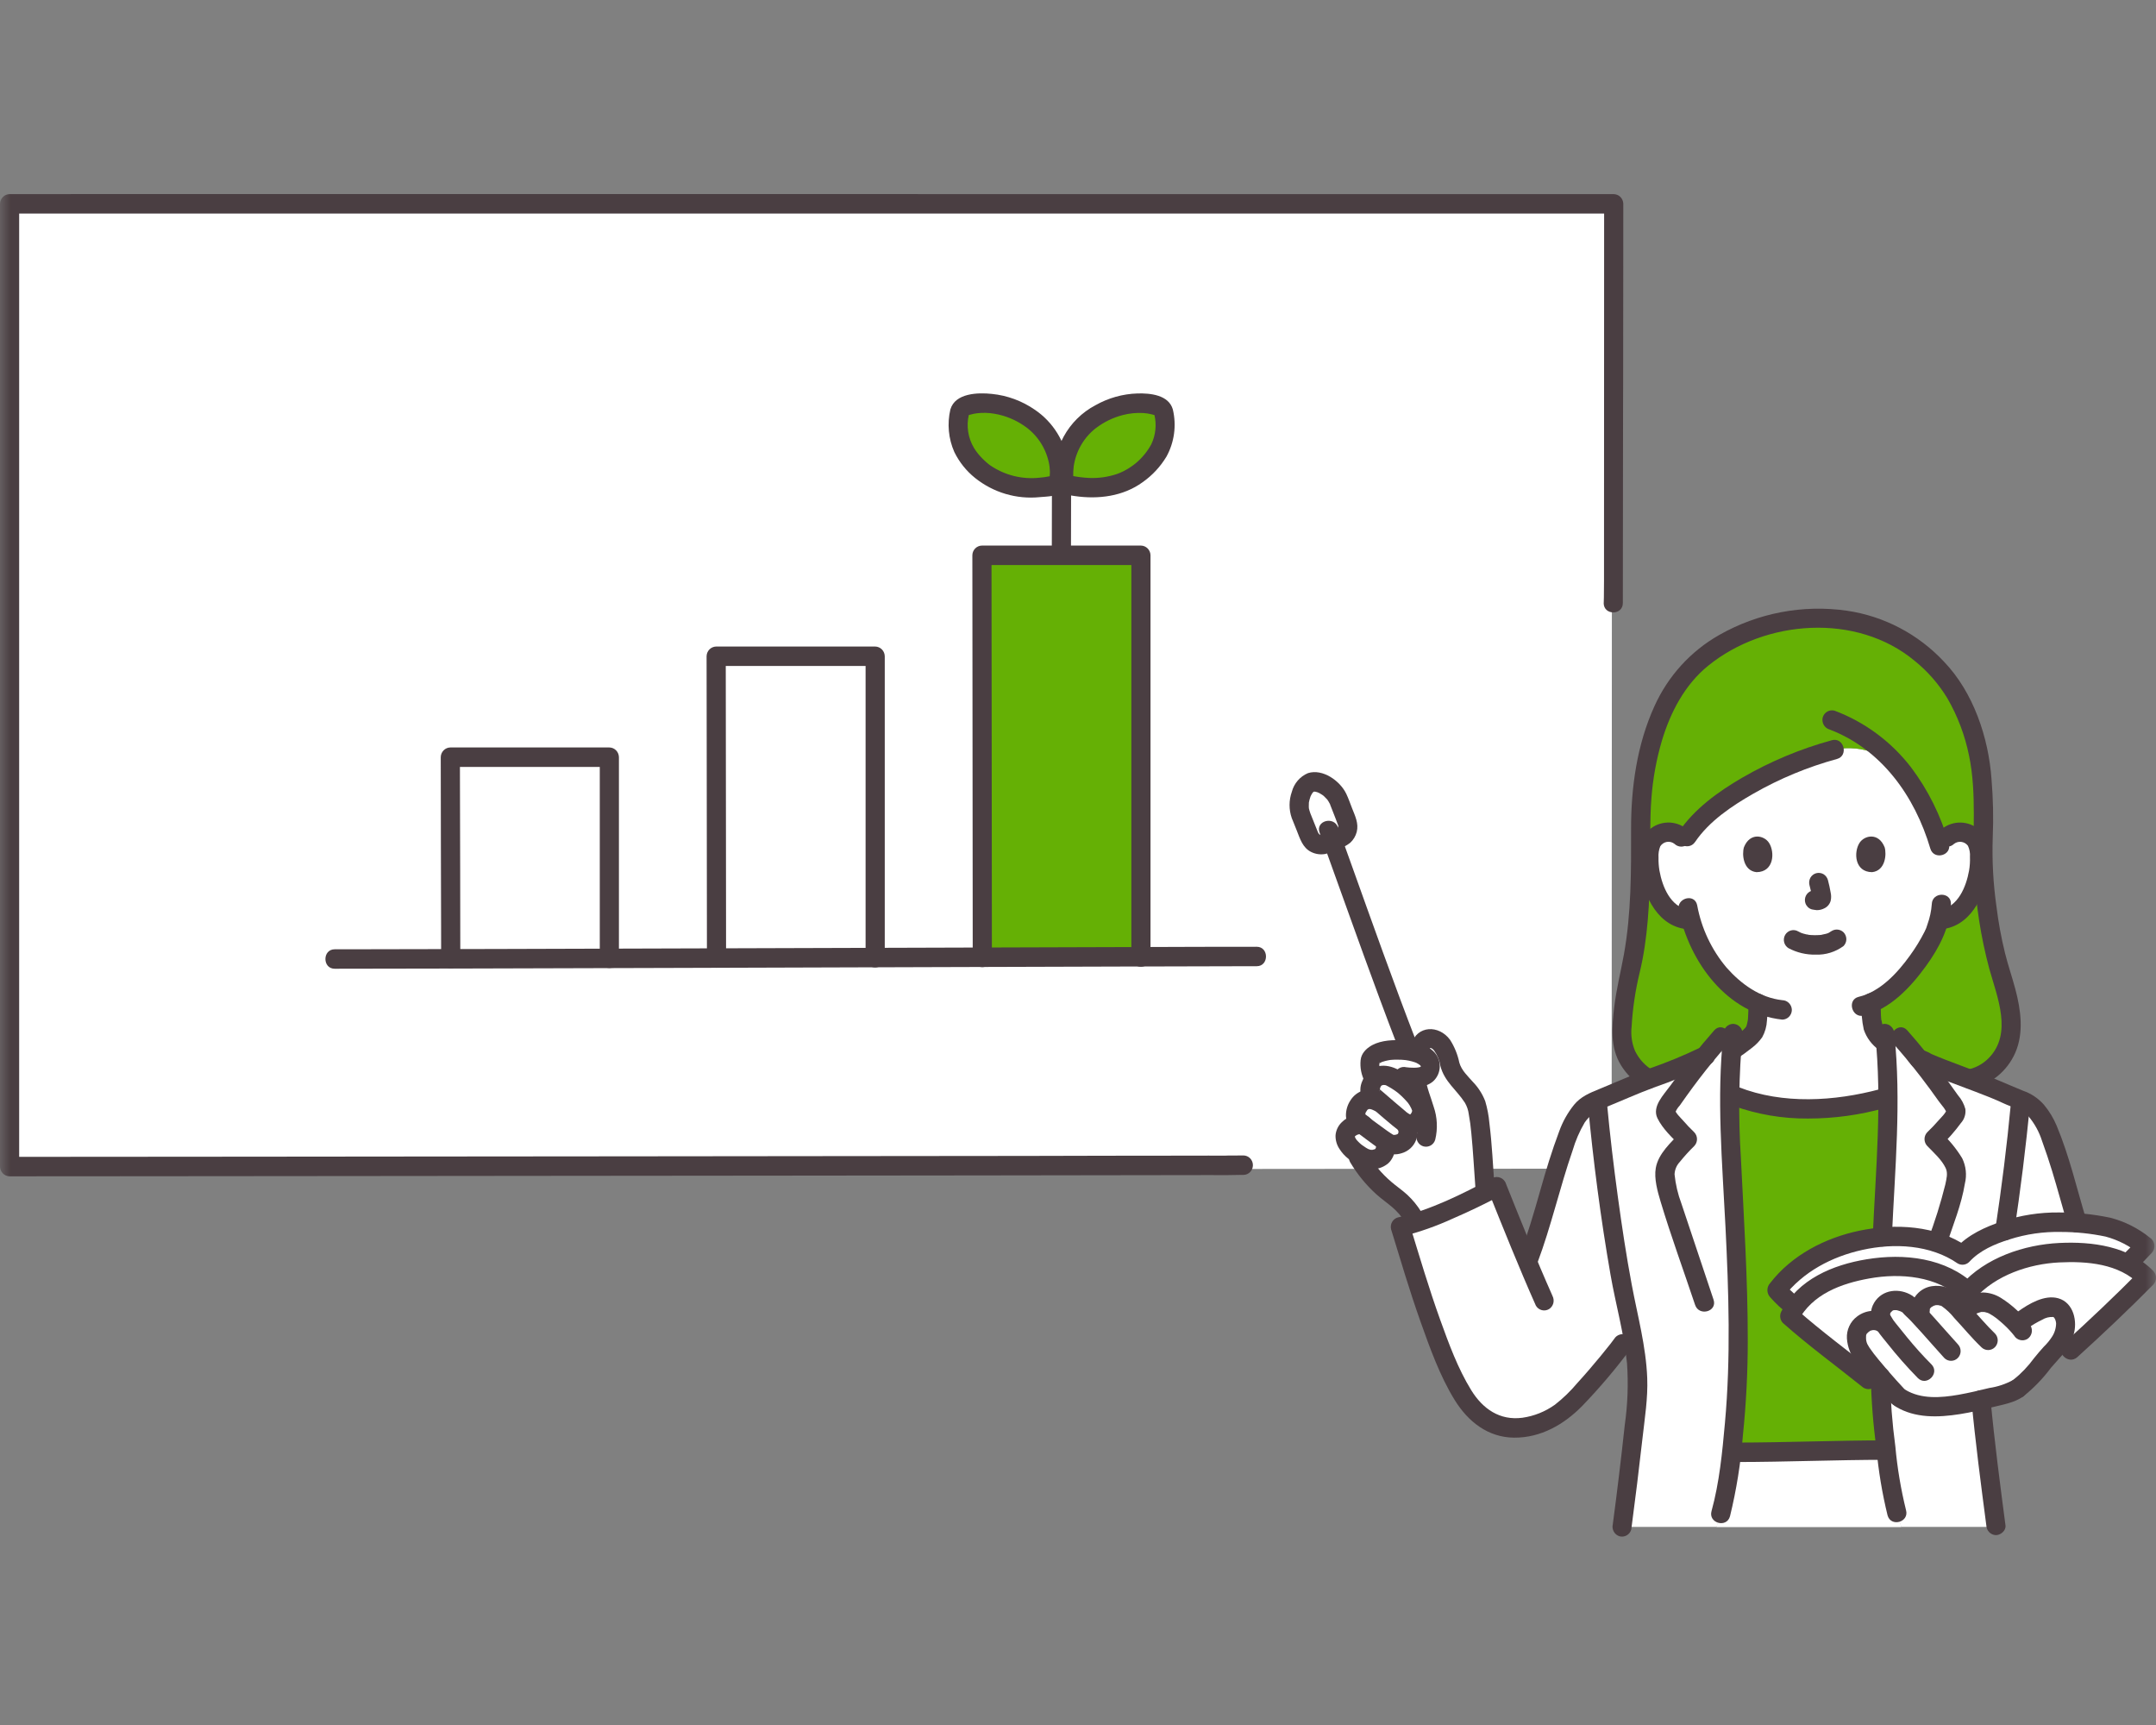 <svg width="100" height="80" viewBox="0 0 100 80" fill="none" xmlns="http://www.w3.org/2000/svg">
<rect x="0" y="0" width="100" height="80" fill="#808080" stroke="none"/>
<mask id="mask0_1592_29276" style="mask-type:alpha" maskUnits="userSpaceOnUse" x="0" y="0" width="100" height="80">
<rect width="100" height="80" fill="#D9D9D9"/>
</mask>
<g mask="url(#mask0_1592_29276)">
<path d="M2.116 9.811H0.406C0.406 11.271 0.406 52.864 0.406 54.261C6.81 54.261 66.008 54.206 74.752 54.197C74.76 39.23 74.769 10.732 74.769 9.805C66.675 9.805 14.052 9.811 2.116 9.811Z" fill="white"/>
<path d="M45.544 27.273C45.544 26.373 45.543 25.808 45.543 25.753H52.918V44.398C50.544 44.404 48.065 44.409 45.56 44.416C45.561 43.234 45.548 31.517 45.544 27.273Z" fill="#65B005"/>
<path d="M53.97 19.111C53.95 19.036 53.91 18.968 53.853 18.915C53.797 18.862 53.727 18.826 53.652 18.812C53.1 18.66 52.517 18.66 51.965 18.812C51.245 18.992 50.594 19.383 50.092 19.936C49.814 20.269 49.606 20.655 49.48 21.072C49.353 21.489 49.311 21.927 49.355 22.361C49.358 22.387 49.369 22.412 49.386 22.431C49.403 22.45 49.426 22.463 49.451 22.469C49.836 22.573 51.42 22.91 52.678 22.041C53.262 21.658 53.709 21.094 53.951 20.433C54.065 20 54.071 19.546 53.97 19.111Z" fill="#65B005"/>
<path d="M44.507 19.111C44.527 19.036 44.568 18.968 44.624 18.915C44.68 18.862 44.75 18.826 44.825 18.812C45.377 18.66 45.96 18.66 46.512 18.812C47.232 18.992 47.883 19.383 48.386 19.936C48.663 20.269 48.871 20.656 48.998 21.072C49.124 21.489 49.166 21.927 49.122 22.361C49.119 22.387 49.108 22.412 49.091 22.431C49.074 22.45 49.051 22.463 49.026 22.469C48.641 22.573 47.058 22.91 45.799 22.041C45.215 21.658 44.768 21.094 44.526 20.433C44.412 20 44.406 19.546 44.507 19.111Z" fill="#65B005"/>
<path d="M57.666 54.488H57.669V53.586C57.113 53.591 56.558 53.587 56.003 53.588L58.113 53.592L51.371 53.599L47.676 53.608L38.442 53.617C35.259 53.621 32.076 53.624 28.893 53.627L19.755 53.635L11.635 53.643L5.181 53.648C3.796 53.65 2.41 53.651 1.025 53.651H0.444L0.889 54.102V49.266C0.889 45.777 0.889 42.289 0.889 38.801V9.454L0.444 9.905H3.91H9.743H17.389H26.32H35.895H45.58H54.85H63.056H69.676H74.156H74.847L74.403 9.454C74.403 11.939 74.401 22.886 74.398 25.371C74.403 28.111 74.382 27.966 74.382 27.966C74.382 28.547 75.271 28.548 75.271 27.966C75.281 12.35 75.282 24.641 75.29 12.291C75.29 11.346 75.29 10.4 75.292 9.454C75.29 9.335 75.243 9.221 75.16 9.137C75.077 9.053 74.965 9.005 74.847 9.003H70.978H64.829H56.955H47.882L38.253 9H28.601H19.452H11.453H5.127L1.031 9.003H0.444C0.327 9.005 0.215 9.053 0.132 9.137C0.049 9.221 0.002 9.335 0 9.454V37.296C0 40.932 0 44.569 0 48.206V54.103C0.002 54.222 0.049 54.336 0.132 54.42C0.215 54.504 0.327 54.552 0.444 54.554C1.609 54.554 2.773 54.553 3.938 54.552L9.892 54.547L17.666 54.54L26.617 54.531L36.096 54.522L45.495 54.512L51.013 54.504L56.657 54.496L55.143 54.491C55.95 54.491 56.76 54.51 57.566 54.488C57.6 54.488 57.635 54.488 57.669 54.488C57.786 54.488 57.9 54.441 57.983 54.356C58.066 54.271 58.113 54.157 58.113 54.037C58.113 53.917 58.066 53.803 57.983 53.718C57.9 53.633 57.786 53.586 57.669 53.586H57.666C57.094 53.586 57.093 54.488 57.666 54.488Z" fill="#4A3E42"/>
<path d="M21.35 44.472C21.35 41.748 21.34 39.023 21.334 36.298C21.334 35.904 21.333 35.51 21.332 35.116L20.888 35.567H28.263L27.819 35.116V44.457C27.819 45.038 28.707 45.039 28.707 44.457V35.116C28.705 34.997 28.658 34.883 28.575 34.798C28.492 34.714 28.38 34.666 28.263 34.665H20.888C20.77 34.666 20.658 34.714 20.575 34.799C20.492 34.883 20.445 34.997 20.443 35.116C20.443 37.737 20.454 40.358 20.459 42.98C20.46 43.477 20.461 43.975 20.461 44.472C20.461 45.053 21.35 45.054 21.35 44.472Z" fill="#4A3E42"/>
<path d="M33.677 44.447C33.677 42.73 33.676 41.013 33.672 39.296C33.67 36.918 33.667 34.541 33.664 32.163C33.664 31.587 33.663 31.011 33.662 30.435L33.218 30.886H40.593L40.148 30.435V44.431C40.148 45.012 41.037 45.013 41.037 44.431V30.435C41.035 30.316 40.988 30.202 40.905 30.118C40.822 30.034 40.71 29.986 40.593 29.984H33.218C33.1 29.986 32.988 30.034 32.905 30.118C32.822 30.202 32.775 30.316 32.773 30.435C32.773 31.961 32.775 33.486 32.779 35.012C32.781 37.443 32.784 39.874 32.787 42.306C32.787 43.019 32.788 43.733 32.789 44.447C32.789 45.028 33.677 45.029 33.677 44.447Z" fill="#4A3E42"/>
<path d="M46.006 44.417C46.006 42.138 46.004 39.859 46 37.579C45.997 34.394 45.994 31.208 45.99 28.022C45.99 27.266 45.989 26.509 45.988 25.753L45.544 26.204H52.919L52.475 25.753V44.399C52.475 44.98 53.363 44.981 53.363 44.399V25.753C53.362 25.634 53.314 25.52 53.231 25.436C53.148 25.352 53.036 25.303 52.919 25.302H45.544C45.427 25.303 45.315 25.351 45.231 25.436C45.148 25.52 45.101 25.634 45.1 25.753C45.1 27.77 45.102 29.787 45.106 31.804C45.109 35.063 45.112 38.322 45.115 41.581C45.116 42.527 45.117 43.472 45.117 44.417C45.117 44.998 46.006 44.999 46.006 44.417Z" fill="#4A3E42"/>
<path d="M58.29 43.908C56.528 43.908 54.766 43.912 53.005 43.92C49.947 43.928 46.888 43.938 43.83 43.948L33.041 43.981C29.694 43.992 26.347 44.002 23 44.011C20.687 44.017 18.375 44.022 16.062 44.025H15.523C14.951 44.025 14.95 44.927 15.523 44.927C17.669 44.927 19.815 44.923 21.961 44.916C25.216 44.907 28.47 44.898 31.725 44.888C35.333 44.877 38.94 44.865 42.548 44.854C45.721 44.844 48.893 44.834 52.065 44.825C54.019 44.819 55.972 44.814 57.925 44.81H58.29C58.862 44.81 58.863 43.908 58.29 43.908Z" fill="#4A3E42"/>
<path d="M54.399 18.989C54.206 18.31 53.346 18.231 52.758 18.247C52.075 18.268 51.406 18.456 50.808 18.794C50.185 19.122 49.671 19.63 49.332 20.254C48.993 20.878 48.843 21.59 48.901 22.3C48.953 22.856 49.409 22.942 49.858 23.007C50.94 23.163 52.091 23.023 52.999 22.362C53.444 22.049 53.82 21.646 54.102 21.178C54.469 20.513 54.575 19.731 54.399 18.99C54.367 18.875 54.292 18.778 54.19 18.719C54.088 18.66 53.967 18.644 53.853 18.674C53.74 18.708 53.645 18.785 53.587 18.888C53.529 18.991 53.513 19.114 53.542 19.229C53.653 19.689 53.603 20.175 53.401 20.602C53.213 20.948 52.96 21.254 52.656 21.501C52.633 21.519 52.611 21.537 52.589 21.555C52.664 21.495 52.574 21.565 52.562 21.573C52.526 21.599 52.49 21.625 52.453 21.65C52.25 21.791 52.03 21.904 51.797 21.986C51.388 22.122 50.958 22.183 50.527 22.166C50.236 22.153 49.947 22.116 49.663 22.056C49.642 22.05 49.621 22.044 49.6 22.041C49.486 22.039 49.759 22.42 49.786 22.275C49.788 22.223 49.785 22.171 49.778 22.12C49.773 21.956 49.781 21.792 49.801 21.628C49.903 20.926 50.27 20.291 50.825 19.858C51.201 19.572 51.628 19.364 52.083 19.247C52.391 19.168 52.709 19.137 53.026 19.155C53.153 19.163 53.279 19.181 53.404 19.212C53.448 19.222 53.491 19.238 53.535 19.247C53.646 19.27 53.566 19.309 53.543 19.231C53.7 19.787 54.558 19.55 54.399 18.989Z" fill="#4A3E42"/>
<path d="M44.937 19.231C44.913 19.316 44.831 19.259 44.937 19.247C44.962 19.244 44.987 19.237 45.011 19.229C45.108 19.2 45.207 19.179 45.307 19.167C45.583 19.133 45.862 19.141 46.136 19.19C46.618 19.273 47.077 19.459 47.484 19.735C48.067 20.122 48.481 20.723 48.639 21.413C48.674 21.564 48.693 21.719 48.698 21.874C48.688 22.008 48.686 22.142 48.692 22.275C48.719 22.421 48.992 22.039 48.878 22.041C48.857 22.045 48.836 22.05 48.815 22.057C48.762 22.066 48.709 22.081 48.655 22.092C48.515 22.122 48.373 22.142 48.23 22.152C47.415 22.246 46.594 22.041 45.916 21.573C45.916 21.573 45.827 21.506 45.875 21.543C45.912 21.572 45.801 21.483 45.789 21.472C45.712 21.407 45.638 21.338 45.567 21.266C45.419 21.12 45.289 20.957 45.179 20.781C44.9 20.316 44.813 19.759 44.938 19.23C44.966 19.114 44.949 18.992 44.891 18.889C44.833 18.786 44.739 18.709 44.627 18.675C44.513 18.644 44.392 18.66 44.29 18.719C44.187 18.778 44.112 18.875 44.08 18.99C43.926 19.651 43.99 20.345 44.264 20.964C44.494 21.433 44.823 21.844 45.228 22.168C46.078 22.847 47.154 23.165 48.23 23.055C48.555 23.028 49.127 23.018 49.381 22.766C49.679 22.471 49.603 21.896 49.553 21.515C49.483 21.009 49.309 20.524 49.042 20.092C48.775 19.659 48.42 19.289 48.002 19.005C47.407 18.593 46.72 18.339 46.003 18.268C45.365 18.199 44.299 18.226 44.081 18.99C43.921 19.55 44.778 19.788 44.937 19.231Z" fill="#4A3E42"/>
<path d="M48.791 22.659C48.791 23.641 48.785 24.624 48.785 25.607C48.785 25.726 48.832 25.841 48.915 25.926C48.999 26.01 49.112 26.058 49.229 26.058C49.347 26.058 49.46 26.01 49.544 25.926C49.627 25.841 49.674 25.726 49.674 25.607C49.674 24.624 49.679 23.641 49.68 22.659C49.68 22.539 49.633 22.424 49.55 22.34C49.466 22.255 49.353 22.207 49.235 22.207C49.118 22.207 49.005 22.255 48.921 22.34C48.838 22.424 48.791 22.539 48.791 22.659Z" fill="#4A3E42"/>
<path d="M80.168 51.175C80.826 51.581 82.241 52.015 84.018 52.015C86.322 52.015 87.177 51.346 88.066 50.847L88.088 48.834C87.546 48.463 87.031 48.054 86.922 47.778C86.801 47.367 86.756 46.938 86.788 46.511C88.323 45.843 89.556 43.746 89.772 43.152C89.803 43.056 89.866 42.877 89.923 42.663L90.101 42.635C90.365 42.59 90.613 42.477 90.821 42.305C91.077 42.084 91.283 41.81 91.425 41.5C91.727 40.888 91.856 40.204 91.8 39.522C91.792 39.347 91.749 39.177 91.672 39.021C91.605 38.908 91.515 38.811 91.407 38.738C91.299 38.665 91.176 38.618 91.048 38.6C90.917 38.58 90.784 38.59 90.657 38.627C90.53 38.665 90.413 38.73 90.313 38.818L89.937 39.163C89.62 38.073 89.127 37.044 88.478 36.117C88.103 35.59 87.587 35.182 86.991 34.941C86.396 34.7 85.745 34.636 85.115 34.756L85.084 34.763C82.27 35.526 79.136 37.262 78.127 38.999C78.034 38.852 77.902 38.736 77.746 38.665C77.59 38.594 77.416 38.571 77.247 38.599C77.119 38.617 76.996 38.665 76.888 38.738C76.781 38.81 76.69 38.907 76.624 39.02C76.547 39.176 76.503 39.347 76.495 39.521C76.439 40.203 76.569 40.887 76.87 41.499C77.012 41.809 77.218 42.084 77.474 42.305C77.74 42.528 78.075 42.65 78.42 42.649C78.648 43.512 79.053 44.317 79.609 45.009C80.124 45.665 80.783 46.189 81.534 46.538C81.564 46.956 81.519 47.377 81.4 47.778C81.293 48.048 80.756 48.444 80.178 48.808C80.179 48.808 80.168 50.611 80.168 51.175Z" fill="white"/>
<path d="M88.185 70.813C88.015 70.33 87.879 69.835 87.779 69.332C87.676 68.682 87.574 67.995 87.487 67.251C85.817 67.265 81.489 67.353 80.547 67.353H80.306C80.219 68.057 80.122 68.711 80.023 69.332C79.923 69.835 79.788 70.33 79.617 70.813H88.185Z" fill="white"/>
<path d="M92.269 61.056C92.436 60.33 92.607 59.427 92.769 58.446H96.932C96.065 56.151 95.914 54.835 95.048 52.54C94.899 52.123 94.668 51.741 94.37 51.416C94.079 51.099 93.627 51.01 93.243 50.822C92.11 50.266 90.244 49.701 89 49.107C88.737 48.782 88.459 48.453 88.153 48.107L87.42 47.937C87.693 50.361 87.554 52.811 87.415 55.247C87.363 56.172 87.256 57.999 87.207 60.07C87.191 60.739 87.182 61.434 87.182 62.131C87.18 64.545 87.38 66.954 87.779 69.333C87.879 69.836 88.015 70.331 88.186 70.814H92.535C92.163 68.154 91.838 64.882 91.838 64.295C91.859 63.202 92.004 62.115 92.269 61.056Z" fill="white"/>
<path d="M80.026 69.332C80.426 66.953 80.626 64.543 80.624 62.129C80.624 59.275 80.46 56.468 80.39 55.246C80.251 52.809 80.113 50.359 80.386 47.935L79.824 48.105C79.561 48.404 79.318 48.689 79.09 48.972C77.858 49.615 75.792 50.223 74.573 50.821C74.188 51.01 73.737 51.099 73.445 51.416C73.147 51.74 72.916 52.122 72.767 52.539C72.236 53.946 71.974 54.986 71.651 56.108C71.44 56.84 71.203 57.607 70.85 58.535C70.353 57.355 69.919 56.26 69.428 55.031C68.182 55.697 66.199 56.62 64.953 56.895C65.575 58.912 66.197 61.083 67.071 63.102C67.679 64.505 68.33 65.944 69.82 66.189C70.324 66.246 70.835 66.197 71.32 66.044C71.805 65.892 72.254 65.64 72.639 65.303C73.506 64.457 74.314 63.548 75.055 62.586L75.255 62.32L75.685 61.749C75.862 62.586 75.957 63.438 75.967 64.293C75.967 64.881 75.642 68.153 75.271 70.812H79.62C79.791 70.329 79.926 69.835 80.026 69.332Z" fill="white"/>
<path d="M67.634 50.074C67.442 49.859 67.306 49.597 67.241 49.315C67.136 48.827 66.88 48.187 66.37 48.156C66.255 48.148 66.14 48.185 66.05 48.258C65.96 48.332 65.899 48.437 65.881 48.553C65.881 48.553 65.849 48.666 65.796 48.848C65.676 48.803 65.552 48.769 65.426 48.746C64.541 48.581 63.574 48.78 63.542 49.245C63.502 49.476 63.561 49.681 63.74 50.045C63.583 50.205 63.469 50.664 63.589 50.761C63.589 50.761 63.624 50.871 63.666 50.996C63.562 50.97 63.453 50.974 63.351 51.005C63.249 51.037 63.158 51.096 63.086 51.177C62.905 51.38 62.766 51.814 62.985 51.974C63.082 52.043 63.167 52.114 63.249 52.182L63.236 52.18C62.868 52.051 62.358 52.38 62.388 52.722C62.442 52.996 62.6 53.239 62.827 53.398L62.857 53.422L63.008 53.676C63.376 54.296 63.851 54.842 64.411 55.288C64.57 55.415 64.735 55.533 64.888 55.666C65.141 55.886 65.36 56.143 65.537 56.43L65.64 56.614C66.331 56.354 68.026 55.707 68.904 55.276C68.888 55.135 68.876 55.032 68.876 55.032C68.741 53.218 68.676 51.454 68.359 50.954C68.137 50.644 67.895 50.35 67.634 50.074Z" fill="white"/>
<path d="M60.341 37.819C60.368 37.886 60.507 38.233 60.736 38.805C60.794 38.95 60.907 39.066 61.048 39.127C61.19 39.189 61.35 39.191 61.493 39.133L62.151 38.865C62.294 38.807 62.408 38.694 62.469 38.55C62.53 38.406 62.532 38.244 62.475 38.099C62.253 37.526 62.18 37.342 62.089 37.113C61.886 36.602 61.218 36.146 60.785 36.291C60.411 36.416 60.104 37.224 60.341 37.819Z" fill="white"/>
<path d="M82.864 59.327C82.701 59.484 82.55 59.653 82.412 59.833C82.656 60.091 82.915 60.334 83.188 60.56L83.264 60.618C83.692 60.022 84.287 59.571 84.972 59.324C85.991 58.905 87.085 58.706 88.185 58.738C89.27 58.774 90.469 59.121 91.279 59.905C91.94 59.134 93.175 58.536 94.129 58.294C95.075 58.078 96.049 58.025 97.012 58.139C97.592 58.192 98.156 58.356 98.677 58.621L98.699 58.598C98.868 58.435 99.205 58.093 99.492 57.784C98.454 56.988 97.873 56.869 96.648 56.748C95.717 56.656 94.66 56.625 93.75 56.856C92.839 57.087 91.672 57.472 91.025 58.203C90.177 57.651 89.192 57.355 88.185 57.351C87.085 57.319 85.991 57.519 84.972 57.938C84.503 58.116 84.059 58.356 83.652 58.652C83.377 58.862 83.114 59.087 82.864 59.327Z" fill="white"/>
<path d="M96.038 62.618C96.741 61.983 98.962 59.865 99.558 59.259C98.858 58.604 97.96 58.209 97.011 58.14C96.049 58.026 95.074 58.079 94.128 58.295C93.174 58.537 91.939 59.135 91.278 59.906C90.468 59.122 89.269 58.775 88.184 58.739C87.084 58.707 85.99 58.907 84.971 59.325C84.126 59.623 83.424 60.237 83.01 61.042C83.646 61.605 86.005 63.447 86.667 63.981L96.038 62.618Z" fill="white"/>
<path d="M92.993 60.881C92.95 60.846 92.907 60.811 92.863 60.777C92.305 60.339 91.9 60.27 91.326 60.596L91.018 60.867C90.784 60.614 90.585 60.405 90.5 60.33C90.377 60.217 90.228 60.139 90.067 60.102C89.906 60.066 89.738 60.072 89.58 60.12C89.218 60.257 89.066 60.458 89.066 60.767L89.031 61.029C88.839 60.822 88.666 60.645 88.534 60.524C88.423 60.422 87.877 60.15 87.514 60.426C87.445 60.468 87.384 60.524 87.336 60.591C87.289 60.657 87.255 60.733 87.238 60.814C87.221 60.894 87.22 60.978 87.236 61.058C87.252 61.139 87.284 61.216 87.331 61.283C87.351 61.316 87.366 61.351 87.384 61.386L87.302 61.343C87.2 61.285 87.086 61.25 86.969 61.241C86.852 61.231 86.734 61.248 86.623 61.288C86.513 61.328 86.412 61.392 86.328 61.475C86.244 61.559 86.178 61.659 86.135 61.77C86.078 62.036 86.111 62.313 86.228 62.557C86.463 63.019 87.49 64.176 88.044 64.77C89.314 65.682 91.34 65.047 92.962 64.664C93.19 64.607 93.407 64.512 93.605 64.383C94.212 63.954 94.525 63.429 95.02 62.873C95.231 62.667 95.418 62.437 95.577 62.188C95.766 61.886 95.839 61.524 95.782 61.171C95.745 60.989 95.644 60.827 95.498 60.714C95.257 60.553 94.933 60.63 94.666 60.741C94.266 60.907 93.894 61.135 93.563 61.417C93.387 61.224 93.196 61.045 92.993 60.881Z" fill="white"/>
<path d="M86.665 63.98C86.004 63.447 83.644 61.606 83.009 61.041C83.089 60.886 83.18 60.738 83.282 60.596C83.276 60.605 83.268 60.61 83.262 60.619L83.186 60.562C82.913 60.335 82.653 60.092 82.41 59.833C82.548 59.653 82.699 59.484 82.862 59.327C83.112 59.087 83.375 58.861 83.65 58.651C84.057 58.355 84.501 58.115 84.969 57.937C85.715 57.633 86.501 57.443 87.302 57.375C87.344 56.478 87.386 55.734 87.413 55.245C87.496 53.791 87.579 52.331 87.574 50.874L87.307 50.947C86.653 51.12 85.988 51.248 85.317 51.332C84.895 51.387 84.47 51.417 84.044 51.422C82.902 51.425 81.23 51.224 80.224 50.72C80.213 52.227 80.298 53.739 80.384 55.245C80.454 56.468 80.618 59.274 80.618 62.129C80.622 63.875 80.516 65.62 80.303 67.353C80.663 67.353 80.914 67.353 80.914 67.353C81.825 67.353 85.941 67.25 87.088 67.25C87.088 67.25 87.228 67.25 87.481 67.251C87.36 66.253 87.263 65.149 87.214 63.9L86.665 63.98Z" fill="#65B005"/>
<path d="M76.476 50.043C77.366 49.735 78.238 49.377 79.088 48.971C79.317 48.688 79.559 48.403 79.823 48.104L80.384 47.934C80.355 48.197 80.332 48.46 80.312 48.724C80.838 48.384 81.305 48.027 81.404 47.778C81.522 47.376 81.567 46.956 81.537 46.537C80.786 46.188 80.127 45.665 79.613 45.009C79.057 44.316 78.651 43.512 78.423 42.649C78.078 42.649 77.744 42.527 77.478 42.304C77.221 42.083 77.015 41.809 76.873 41.499C76.572 40.887 76.442 40.203 76.499 39.521C76.506 39.346 76.55 39.176 76.627 39.02C76.693 38.907 76.784 38.81 76.892 38.737C77 38.664 77.122 38.617 77.251 38.599C77.42 38.571 77.593 38.594 77.749 38.665C77.906 38.736 78.038 38.852 78.13 38.998C79.139 37.261 82.273 35.524 85.088 34.762L85.119 34.756C85.749 34.636 86.399 34.7 86.995 34.941C87.59 35.182 88.106 35.59 88.482 36.117C89.13 37.043 89.624 38.072 89.941 39.162L90.316 38.818C90.416 38.73 90.533 38.665 90.66 38.627C90.787 38.589 90.921 38.58 91.051 38.599C91.18 38.617 91.302 38.665 91.41 38.738C91.518 38.811 91.609 38.907 91.675 39.02C91.752 39.176 91.796 39.347 91.803 39.521C91.859 40.203 91.73 40.888 91.429 41.5C91.287 41.809 91.081 42.084 90.825 42.305C90.617 42.476 90.368 42.59 90.104 42.635L89.927 42.662C89.869 42.876 89.806 43.055 89.775 43.152C89.56 43.745 88.326 45.842 86.792 46.51C86.76 46.938 86.805 47.367 86.925 47.778C87.06 48.011 87.243 48.211 87.461 48.366C87.448 48.222 87.438 48.078 87.421 47.934L88.155 48.105C88.46 48.451 88.738 48.78 89.001 49.105C89.671 49.426 90.521 49.737 91.34 50.043C91.876 49.932 92.359 49.641 92.711 49.217C93.063 48.793 93.265 48.261 93.282 47.706C93.278 46.958 93.152 46.215 92.911 45.508C92.605 44.541 92.013 42.578 91.97 39.069C92.022 38.081 92.008 37.091 91.928 36.106C91.795 34.205 90.958 32.082 89.753 30.902C89.019 30.142 88.132 29.551 87.154 29.167C86.317 28.84 85.539 28.682 84.069 28.682C82.038 28.724 80.087 29.499 78.565 30.867C76.987 32.401 75.986 35.204 76.112 39.069C76.112 41.885 75.901 43.916 75.605 45.071C75.382 46.025 75.254 47 75.225 47.981C75.236 48.406 75.358 48.821 75.577 49.183C75.797 49.545 76.107 49.842 76.476 50.043Z" fill="#65B005"/>
<path d="M90.63 39.138C90.678 39.1 90.733 39.072 90.792 39.056C90.85 39.04 90.911 39.036 90.971 39.044C91.031 39.052 91.089 39.072 91.142 39.103C91.194 39.134 91.24 39.175 91.277 39.224C91.352 39.385 91.385 39.562 91.371 39.74C91.379 39.954 91.365 40.168 91.329 40.379C91.192 41.137 90.818 42.049 89.986 42.201C89.873 42.233 89.777 42.31 89.719 42.413C89.661 42.517 89.645 42.64 89.675 42.755C89.709 42.87 89.784 42.966 89.886 43.025C89.988 43.084 90.108 43.1 90.222 43.071C91.526 42.834 92.15 41.34 92.248 40.139C92.299 39.514 92.243 38.811 91.712 38.408C91.459 38.224 91.152 38.133 90.841 38.149C90.53 38.166 90.234 38.29 90.001 38.5C89.919 38.585 89.873 38.7 89.873 38.819C89.873 38.939 89.919 39.053 90.001 39.138C90.086 39.221 90.199 39.266 90.316 39.266C90.433 39.266 90.545 39.221 90.63 39.138L90.63 39.138Z" fill="#4A3E42"/>
<path d="M78.296 38.499C78.064 38.289 77.768 38.165 77.457 38.148C77.146 38.132 76.839 38.223 76.586 38.407C76.054 38.809 75.999 39.515 76.05 40.138C76.148 41.339 76.772 42.833 78.076 43.07C78.19 43.099 78.31 43.082 78.412 43.023C78.513 42.964 78.589 42.868 78.623 42.754C78.653 42.639 78.637 42.516 78.579 42.412C78.521 42.309 78.425 42.232 78.312 42.2C77.481 42.048 77.106 41.136 76.969 40.377C76.936 40.178 76.921 39.977 76.926 39.775C76.913 39.596 76.94 39.415 77.007 39.248C77.041 39.195 77.086 39.149 77.139 39.114C77.192 39.079 77.251 39.055 77.313 39.045C77.375 39.035 77.439 39.037 77.5 39.053C77.561 39.069 77.618 39.097 77.668 39.137C77.752 39.218 77.865 39.264 77.982 39.264C78.099 39.264 78.211 39.218 78.296 39.137C78.379 39.052 78.425 38.937 78.425 38.818C78.425 38.698 78.379 38.584 78.296 38.499L78.296 38.499Z" fill="#4A3E42"/>
<path d="M76.695 49.656C76.322 49.446 76.023 49.125 75.836 48.736C75.689 48.384 75.634 47.998 75.678 47.618C75.726 46.768 75.852 45.925 76.053 45.098C76.434 43.524 76.504 41.856 76.54 40.243C76.564 39.164 76.511 38.085 76.597 37.009C76.665 36.112 76.826 35.225 77.079 34.363C77.474 33.037 78.145 31.753 79.226 30.877C81.87 28.731 86.111 28.411 88.799 30.642C89.406 31.13 89.924 31.723 90.329 32.394C90.802 33.215 91.14 34.11 91.328 35.043C91.702 36.827 91.465 38.668 91.571 40.473C91.645 41.978 91.878 43.471 92.267 44.925C92.636 46.249 93.365 47.945 92.228 49.084C91.954 49.358 91.605 49.542 91.226 49.61C90.665 49.719 90.903 50.589 91.462 50.48C91.902 50.386 92.312 50.186 92.661 49.899C93.01 49.612 93.287 49.245 93.47 48.829C93.879 47.904 93.73 46.828 93.477 45.876C93.329 45.317 93.138 44.771 92.999 44.209C92.822 43.492 92.688 42.764 92.599 42.03C92.448 40.969 92.391 39.898 92.428 38.827C92.465 37.935 92.446 37.041 92.372 36.152C92.236 34.206 91.532 32.114 90.173 30.693C88.976 29.41 87.388 28.575 85.665 28.323C83.623 28.029 81.542 28.424 79.742 29.448C78.417 30.198 77.363 31.358 76.733 32.759C75.927 34.534 75.649 36.516 75.653 38.457C75.657 40.399 75.665 42.366 75.317 44.282C75.17 45.091 74.97 45.877 74.873 46.696C74.762 47.627 74.673 48.572 75.186 49.405C75.45 49.832 75.815 50.186 76.246 50.435C76.743 50.725 77.191 49.946 76.695 49.656Z" fill="#4A3E42"/>
<path d="M84.967 34.329C83.51 34.727 82.109 35.313 80.799 36.072C79.691 36.717 78.589 37.51 77.856 38.591C77.531 39.07 78.3 39.522 78.623 39.046C79.282 38.074 80.332 37.377 81.327 36.806C82.548 36.108 83.85 35.568 85.203 35.199C85.755 35.047 85.521 34.177 84.967 34.329Z" fill="#4A3E42"/>
<path d="M84.851 33.828C87.262 34.746 88.812 36.917 89.533 39.355C89.697 39.91 90.555 39.673 90.39 39.115C90.026 37.839 89.432 36.642 88.638 35.586C87.717 34.393 86.488 33.483 85.088 32.958C84.974 32.928 84.853 32.943 84.751 33.002C84.648 33.062 84.573 33.159 84.541 33.274C84.513 33.389 84.529 33.512 84.587 33.615C84.645 33.719 84.74 33.795 84.852 33.829L84.851 33.828Z" fill="#4A3E42"/>
<path d="M89.601 41.929C89.577 42.249 89.51 42.564 89.401 42.865C89.382 42.921 89.361 42.976 89.345 43.033C89.337 43.063 89.301 43.137 89.355 43.015C89.326 43.081 89.296 43.146 89.264 43.211C89.068 43.598 88.842 43.967 88.587 44.316C88.002 45.131 87.205 45.993 86.21 46.23C85.654 46.362 85.889 47.233 86.446 47.1C87.662 46.81 88.605 45.801 89.32 44.818C89.938 43.969 90.445 43.007 90.489 41.93C90.511 41.35 89.622 41.35 89.6 41.93L89.601 41.929Z" fill="#4A3E42"/>
<path d="M77.861 42.217C78.367 44.632 80.102 47.007 82.666 47.287C82.783 47.286 82.896 47.238 82.979 47.154C83.062 47.069 83.109 46.955 83.11 46.836C83.108 46.717 83.06 46.604 82.977 46.52C82.894 46.435 82.783 46.387 82.666 46.385C81.635 46.272 80.758 45.64 80.083 44.876C79.385 44.049 78.914 43.049 78.718 41.978C78.599 41.41 77.742 41.65 77.861 42.217Z" fill="#4A3E42"/>
<path d="M87.909 48.372C87.909 48.086 87.628 47.938 87.453 47.755C87.424 47.725 87.397 47.694 87.37 47.663C87.329 47.618 87.386 47.681 87.392 47.696C87.382 47.679 87.371 47.664 87.36 47.648C87.343 47.623 87.332 47.593 87.315 47.568C87.327 47.585 87.351 47.668 87.333 47.605C87.326 47.582 87.317 47.56 87.311 47.535C87.288 47.456 87.287 47.358 87.256 47.283C87.273 47.324 87.266 47.365 87.258 47.294C87.256 47.273 87.254 47.252 87.252 47.231C87.248 47.183 87.245 47.135 87.242 47.087C87.232 46.895 87.234 46.703 87.235 46.511C87.235 46.392 87.189 46.277 87.105 46.192C87.022 46.108 86.909 46.06 86.791 46.06C86.673 46.06 86.56 46.108 86.477 46.192C86.394 46.277 86.347 46.392 86.347 46.511C86.324 46.926 86.357 47.341 86.446 47.747C86.575 48.129 86.822 48.46 87.15 48.689L87.02 48.37V48.372C87.02 48.492 87.067 48.607 87.15 48.691C87.233 48.776 87.346 48.823 87.464 48.823C87.582 48.823 87.695 48.776 87.778 48.691C87.862 48.607 87.908 48.492 87.908 48.372H87.909Z" fill="#4A3E42"/>
<path d="M81.092 46.538C81.098 46.771 81.093 47.005 81.076 47.237C81.074 47.268 81.071 47.3 81.066 47.33C81.078 47.269 81.072 47.288 81.063 47.338C81.055 47.387 81.043 47.443 81.029 47.496C81.022 47.524 81.014 47.552 81.005 47.579C81 47.595 80.97 47.667 81.001 47.598C81.032 47.529 80.979 47.631 80.969 47.648C80.96 47.661 80.927 47.708 80.969 47.648C81.015 47.584 80.969 47.646 80.956 47.66C80.928 47.691 80.899 47.721 80.869 47.75C80.795 47.822 80.716 47.887 80.637 47.953C80.666 47.928 80.68 47.92 80.642 47.949L80.567 48.005C80.521 48.04 80.474 48.073 80.426 48.107C80.315 48.185 80.201 48.26 80.087 48.334C79.986 48.395 79.912 48.493 79.882 48.609C79.852 48.725 79.868 48.848 79.928 48.951C79.987 49.055 80.085 49.13 80.199 49.16C80.313 49.191 80.434 49.174 80.536 49.113C80.788 48.952 81.031 48.778 81.265 48.591C81.446 48.454 81.604 48.289 81.736 48.103C81.867 47.867 81.942 47.602 81.955 47.331C81.98 47.068 81.989 46.803 81.98 46.539C81.98 46.419 81.934 46.305 81.85 46.22C81.767 46.135 81.654 46.088 81.536 46.088C81.418 46.088 81.305 46.135 81.222 46.22C81.139 46.305 81.092 46.419 81.092 46.539V46.538Z" fill="#4A3E42"/>
<path d="M88.185 70.813C88.015 70.33 87.879 69.835 87.779 69.332C87.676 68.682 87.574 67.995 87.487 67.251C85.817 67.265 81.489 67.353 80.547 67.353H80.306C80.219 68.057 80.122 68.711 80.023 69.332C79.923 69.835 79.788 70.33 79.617 70.813H88.185Z" fill="white"/>
<path d="M63.829 53.148C63.842 53.166 63.877 53.24 63.843 53.162C63.801 53.064 63.847 53.234 63.834 53.127C63.823 53.037 63.832 53.133 63.831 53.155C63.831 53.166 63.829 53.178 63.83 53.189C63.831 53.243 63.853 53.077 63.835 53.151C63.829 53.173 63.825 53.197 63.818 53.22C63.814 53.237 63.778 53.333 63.809 53.254C63.841 53.176 63.801 53.266 63.792 53.282C63.786 53.29 63.78 53.299 63.775 53.309C63.764 53.344 63.834 53.245 63.808 53.267C63.798 53.275 63.789 53.284 63.782 53.294C63.764 53.321 63.829 53.257 63.832 53.256C63.806 53.268 63.781 53.283 63.758 53.301C63.721 53.325 63.806 53.282 63.806 53.282C63.793 53.286 63.781 53.291 63.769 53.296C63.735 53.308 63.7 53.317 63.665 53.324C63.565 53.345 63.738 53.324 63.662 53.324C63.635 53.324 63.608 53.327 63.581 53.324C63.564 53.324 63.544 53.319 63.528 53.321C63.528 53.321 63.625 53.341 63.582 53.327C63.548 53.315 63.511 53.304 63.476 53.294C63.429 53.281 63.507 53.305 63.508 53.31C63.505 53.303 63.472 53.292 63.465 53.289C63.432 53.272 63.399 53.254 63.367 53.235C63.303 53.196 63.24 53.153 63.18 53.108C63.163 53.093 63.146 53.08 63.128 53.069C63.13 53.069 63.193 53.121 63.154 53.089C63.128 53.066 63.1 53.045 63.074 53.021C63.021 52.974 62.974 52.922 62.926 52.87C62.87 52.81 62.967 52.934 62.921 52.866C62.902 52.837 62.883 52.808 62.866 52.778C62.859 52.765 62.852 52.752 62.845 52.739C62.808 52.671 62.856 52.755 62.855 52.767C62.85 52.729 62.84 52.692 62.825 52.657C62.827 52.66 62.827 52.745 62.833 52.711C62.834 52.701 62.834 52.691 62.833 52.681C62.828 52.612 62.817 52.807 62.831 52.712C62.833 52.702 62.837 52.692 62.841 52.683C62.853 52.681 62.788 52.779 62.817 52.744C62.827 52.731 62.886 52.64 62.835 52.708C62.787 52.773 62.852 52.696 62.868 52.679C62.875 52.672 62.888 52.664 62.894 52.656C62.881 52.679 62.805 52.717 62.869 52.677C62.892 52.663 62.915 52.647 62.94 52.634C62.955 52.628 62.969 52.62 62.983 52.611C62.972 52.621 62.885 52.647 62.943 52.629C62.974 52.62 63.003 52.609 63.035 52.602C63.046 52.6 63.059 52.599 63.07 52.596C63.114 52.583 62.953 52.599 63.033 52.602C63.06 52.604 63.088 52.605 63.114 52.605C63.168 52.605 63.017 52.576 63.065 52.599C63.083 52.605 63.101 52.611 63.12 52.615C63.233 52.645 63.354 52.629 63.456 52.57C63.559 52.511 63.634 52.414 63.666 52.299C63.695 52.184 63.678 52.061 63.62 51.958C63.562 51.855 63.467 51.778 63.355 51.744C63.157 51.691 62.95 51.691 62.752 51.745C62.555 51.798 62.374 51.904 62.23 52.05C62.068 52.207 61.967 52.417 61.946 52.643C61.937 52.866 61.998 53.087 62.12 53.273C62.232 53.451 62.373 53.609 62.538 53.738C62.701 53.88 62.881 54 63.074 54.096C63.291 54.203 63.535 54.244 63.774 54.214C64.004 54.19 64.22 54.096 64.396 53.945C64.702 53.667 64.849 53.049 64.596 52.693C64.535 52.594 64.441 52.52 64.331 52.486C64.246 52.462 64.155 52.464 64.071 52.493C63.987 52.521 63.914 52.575 63.86 52.646C63.806 52.717 63.775 52.803 63.769 52.892C63.763 52.982 63.784 53.071 63.829 53.149L63.829 53.148Z" fill="#4A3E42"/>
<path d="M64.156 50.709C63.885 50.552 63.567 50.5 63.261 50.563C63.002 50.635 62.779 50.802 62.636 51.033C62.495 51.246 62.422 51.498 62.428 51.755C62.432 51.896 62.474 52.033 62.548 52.152C62.604 52.236 62.675 52.308 62.759 52.364C62.781 52.381 62.803 52.397 62.826 52.414C62.757 52.361 62.865 52.446 62.878 52.457C63.184 52.709 63.508 52.936 63.825 53.173C63.951 53.274 64.086 53.362 64.229 53.437C64.471 53.548 64.746 53.566 65 53.486C65.155 53.444 65.298 53.365 65.417 53.257C65.537 53.148 65.629 53.011 65.686 52.859C65.745 52.696 65.764 52.52 65.742 52.347C65.719 52.175 65.654 52.011 65.554 51.87C65.493 51.768 65.395 51.695 65.282 51.665C65.169 51.634 65.048 51.65 64.946 51.708C64.845 51.769 64.772 51.868 64.742 51.983C64.713 52.099 64.728 52.221 64.787 52.325C64.819 52.369 64.847 52.416 64.869 52.465C64.86 52.444 64.847 52.389 64.861 52.461C64.875 52.532 64.853 52.451 64.862 52.442C64.851 52.454 64.882 52.588 64.867 52.51C64.857 52.455 64.869 52.494 64.862 52.524C64.86 52.532 64.839 52.593 64.839 52.593C64.831 52.585 64.893 52.497 64.849 52.561C64.841 52.572 64.834 52.583 64.829 52.596C64.814 52.647 64.891 52.528 64.852 52.566C64.814 52.605 64.821 52.575 64.848 52.578L64.871 52.561C64.86 52.569 64.848 52.577 64.835 52.585C64.823 52.592 64.81 52.599 64.798 52.607C64.731 52.648 64.81 52.595 64.822 52.598C64.797 52.603 64.772 52.611 64.749 52.621C64.729 52.626 64.709 52.629 64.689 52.634C64.63 52.651 64.778 52.63 64.717 52.631C64.683 52.631 64.649 52.631 64.615 52.633C64.524 52.636 64.708 52.642 64.624 52.633C64.614 52.633 64.605 52.624 64.595 52.623C64.611 52.624 64.706 52.679 64.643 52.641C64.535 52.578 64.429 52.509 64.328 52.435C64.123 52.285 63.918 52.136 63.713 51.987C63.703 51.979 63.639 51.932 63.684 51.965C63.728 51.999 63.665 51.95 63.655 51.943C63.62 51.915 63.586 51.886 63.552 51.858C63.511 51.824 63.47 51.79 63.429 51.758C63.388 51.725 63.348 51.693 63.307 51.662C63.295 51.652 63.216 51.576 63.26 51.626C63.314 51.688 63.217 51.564 63.282 51.652C63.323 51.707 63.298 51.672 63.291 51.658C63.339 51.746 63.322 51.735 63.311 51.699C63.29 51.628 63.321 51.736 63.316 51.744C63.317 51.726 63.317 51.708 63.316 51.69C63.314 51.63 63.342 51.703 63.309 51.728C63.324 51.717 63.332 51.635 63.337 51.615C63.336 51.619 63.355 51.559 63.357 51.56C63.365 51.561 63.313 51.648 63.355 51.575C63.366 51.555 63.42 51.487 63.42 51.467C63.42 51.478 63.347 51.545 63.399 51.498C63.415 51.483 63.431 51.467 63.446 51.45C63.48 51.409 63.37 51.489 63.419 51.471C63.439 51.461 63.458 51.45 63.476 51.437C63.531 51.402 63.462 51.467 63.445 51.45C63.463 51.446 63.48 51.44 63.498 51.434C63.567 51.41 63.479 51.441 63.464 51.436C63.489 51.438 63.514 51.437 63.539 51.434C63.558 51.434 63.62 51.448 63.559 51.434C63.489 51.417 63.585 51.443 63.599 51.447C63.623 51.453 63.646 51.461 63.669 51.469C63.593 51.444 63.681 51.476 63.708 51.49C63.81 51.55 63.931 51.567 64.045 51.537C64.159 51.506 64.257 51.431 64.316 51.328C64.375 51.225 64.392 51.102 64.362 50.986C64.332 50.87 64.258 50.771 64.157 50.711L64.156 50.709Z" fill="#4A3E42"/>
<path d="M65.196 51.542C64.851 51.258 64.516 50.963 64.177 50.672C64.113 50.617 64.049 50.563 63.984 50.509C63.966 50.493 63.947 50.475 63.928 50.462C63.889 50.436 63.895 50.403 63.953 50.511C64.015 50.624 63.985 50.604 63.978 50.568C64.005 50.702 63.985 50.643 63.985 50.599C63.987 50.582 63.988 50.564 63.987 50.547C64.009 50.605 63.968 50.639 63.986 50.57C63.997 50.526 64.006 50.483 64.021 50.44C64.026 50.42 64.033 50.401 64.041 50.383C64.047 50.382 63.997 50.471 64.032 50.411C64.045 50.393 64.057 50.373 64.066 50.352C64.084 50.322 64.073 50.336 64.032 50.392C64.041 50.381 64.049 50.371 64.059 50.362C64.073 50.349 64.126 50.315 64.076 50.344C64.009 50.381 64.114 50.328 64.113 50.327C64.111 50.327 64.007 50.359 64.096 50.335L64.159 50.318C64.25 50.294 64.137 50.322 64.139 50.321C64.147 50.311 64.208 50.32 64.222 50.321H64.238C64.289 50.326 64.283 50.325 64.219 50.318C64.253 50.321 64.285 50.33 64.315 50.345C64.312 50.341 64.21 50.29 64.309 50.345C64.333 50.359 64.358 50.371 64.382 50.384C64.435 50.413 64.487 50.443 64.538 50.474C64.64 50.537 64.739 50.605 64.834 50.678C64.757 50.619 64.864 50.704 64.885 50.723C64.931 50.762 64.975 50.802 65.019 50.844C65.098 50.92 65.174 50.999 65.248 51.082C65.268 51.105 65.288 51.127 65.307 51.151C65.326 51.175 65.368 51.238 65.311 51.155C65.337 51.192 65.362 51.228 65.385 51.266C65.411 51.31 65.435 51.355 65.457 51.401C65.463 51.413 65.492 51.482 65.47 51.428C65.446 51.37 65.489 51.483 65.492 51.493C65.526 51.584 65.477 51.478 65.496 51.476C65.498 51.506 65.497 51.537 65.494 51.567C65.483 51.572 65.526 51.45 65.494 51.54L65.485 51.571C65.469 51.617 65.472 51.611 65.496 51.553C65.488 51.573 65.478 51.593 65.466 51.61C65.458 51.624 65.45 51.638 65.441 51.651C65.422 51.679 65.43 51.67 65.463 51.625C65.46 51.636 65.425 51.667 65.42 51.672C65.409 51.683 65.398 51.694 65.386 51.704C65.361 51.726 65.371 51.718 65.415 51.681C65.415 51.677 65.371 51.714 65.364 51.712C65.421 51.689 65.426 51.685 65.377 51.7L65.429 51.691C65.331 51.707 65.455 51.691 65.448 51.697C65.426 51.711 65.34 51.654 65.426 51.697C65.369 51.669 65.315 51.636 65.263 51.599C65.251 51.59 65.192 51.546 65.243 51.584C65.298 51.626 65.205 51.553 65.195 51.545C65.111 51.463 64.998 51.417 64.881 51.417C64.764 51.417 64.652 51.463 64.567 51.545C64.485 51.63 64.439 51.745 64.439 51.864C64.439 51.983 64.485 52.098 64.567 52.183C64.825 52.395 65.11 52.614 65.462 52.592C65.639 52.573 65.808 52.506 65.951 52.399C66.094 52.291 66.206 52.147 66.276 51.98C66.351 51.824 66.389 51.651 66.385 51.477C66.367 51.285 66.31 51.099 66.217 50.931C66.077 50.668 65.893 50.431 65.673 50.232C65.22 49.79 64.585 49.307 63.923 49.45C63.756 49.491 63.602 49.573 63.475 49.69C63.348 49.806 63.252 49.953 63.195 50.118C63.131 50.25 63.097 50.395 63.096 50.542C63.094 50.689 63.125 50.834 63.186 50.968C63.274 51.086 63.381 51.189 63.503 51.272C63.604 51.359 63.705 51.447 63.806 51.535C64.057 51.753 64.31 51.97 64.567 52.182C64.652 52.264 64.764 52.31 64.881 52.31C64.998 52.31 65.111 52.264 65.195 52.182C65.278 52.097 65.324 51.982 65.325 51.862C65.325 51.743 65.278 51.628 65.196 51.542Z" fill="#4A3E42"/>
<path d="M66.307 48.673C66.313 48.655 66.317 48.606 66.334 48.604C66.404 48.596 66.471 48.668 66.513 48.715C66.667 48.928 66.769 49.175 66.809 49.436C66.994 50.165 67.562 50.543 67.946 51.143C68.04 51.304 68.101 51.483 68.124 51.668C68.178 51.958 68.218 52.251 68.243 52.545C68.324 53.373 68.368 54.204 68.429 55.033C68.472 55.608 69.361 55.613 69.318 55.033C69.246 54.05 69.204 53.062 69.081 52.084C69.051 51.74 68.986 51.399 68.888 51.068C68.758 50.733 68.563 50.429 68.314 50.173C68.075 49.9 67.789 49.644 67.687 49.282C67.609 48.905 67.463 48.545 67.256 48.222C66.741 47.523 65.728 47.54 65.451 48.435C65.278 48.99 66.136 49.227 66.307 48.674L66.307 48.673Z" fill="#4A3E42"/>
<path d="M65.232 50.039C65.308 50.512 65.429 50.976 65.596 51.425C65.67 51.636 65.723 51.854 65.756 52.075C65.748 52.005 65.759 52.137 65.76 52.15C65.764 52.215 65.764 52.28 65.762 52.345C65.762 52.345 65.747 52.487 65.757 52.418C65.747 52.483 65.732 52.547 65.713 52.61C65.698 52.667 65.693 52.727 65.701 52.785C65.708 52.844 65.726 52.901 65.755 52.952C65.784 53.004 65.822 53.049 65.868 53.086C65.915 53.122 65.967 53.149 66.023 53.165C66.08 53.18 66.138 53.185 66.196 53.177C66.254 53.17 66.31 53.151 66.361 53.122C66.412 53.093 66.456 53.053 66.492 53.007C66.528 52.96 66.554 52.907 66.57 52.849C66.691 52.346 66.666 51.817 66.497 51.328C66.431 51.104 66.351 50.885 66.279 50.663C66.244 50.553 66.21 50.442 66.182 50.329C66.168 50.274 66.154 50.217 66.143 50.161C66.137 50.129 66.131 50.097 66.125 50.065C66.117 50.009 66.115 50 66.121 50.039C66.118 49.92 66.071 49.807 65.988 49.723C65.905 49.639 65.794 49.591 65.677 49.588C65.46 49.598 65.203 49.788 65.233 50.039H65.232Z" fill="#4A3E42"/>
<path d="M64.99 50.363C65.47 50.441 66.08 50.492 66.477 50.144C66.573 50.055 66.65 49.946 66.702 49.825C66.754 49.703 66.781 49.572 66.78 49.44C66.779 49.307 66.751 49.176 66.697 49.056C66.643 48.935 66.565 48.827 66.468 48.739C66.049 48.361 65.449 48.257 64.907 48.24C64.447 48.226 63.896 48.279 63.507 48.556C63.39 48.634 63.291 48.736 63.214 48.855C63.178 48.915 63.149 48.98 63.13 49.047C63.114 49.104 63.089 49.312 63.109 49.16C63.073 49.506 63.141 49.855 63.303 50.161C63.362 50.264 63.46 50.339 63.574 50.369C63.688 50.399 63.809 50.383 63.91 50.323C64.01 50.26 64.082 50.161 64.111 50.046C64.141 49.931 64.126 49.809 64.07 49.705C64.057 49.682 64.046 49.657 64.037 49.631C64.02 49.586 64.004 49.539 63.992 49.491C63.987 49.473 63.967 49.365 63.974 49.425C63.981 49.485 63.976 49.368 63.976 49.348C63.976 49.337 63.976 49.278 63.976 49.34C63.973 49.454 63.971 49.145 63.983 49.283C63.991 49.367 64.004 49.233 63.978 49.307C63.946 49.4 64.024 49.251 63.969 49.326C63.919 49.393 64.046 49.28 63.98 49.316C63.919 49.35 64.001 49.304 64.016 49.295C64.043 49.279 64.072 49.268 64.097 49.251C64.137 49.226 64.069 49.263 64.065 49.264C64.087 49.257 64.107 49.248 64.128 49.242C64.168 49.228 64.208 49.216 64.248 49.206C64.322 49.186 64.397 49.173 64.473 49.159C64.542 49.147 64.405 49.163 64.476 49.159C64.497 49.159 64.518 49.155 64.539 49.153C64.588 49.149 64.638 49.146 64.688 49.144C64.783 49.141 64.879 49.142 64.975 49.146C65.019 49.148 65.065 49.152 65.11 49.156L65.178 49.163C65.254 49.17 65.12 49.153 65.196 49.164C65.297 49.178 65.398 49.199 65.497 49.226C65.54 49.238 65.582 49.251 65.624 49.265C65.644 49.272 65.663 49.28 65.683 49.288C65.734 49.305 65.633 49.259 65.704 49.298C65.736 49.316 65.768 49.332 65.799 49.352C65.839 49.376 65.873 49.411 65.817 49.358C65.841 49.384 65.866 49.408 65.893 49.43C65.936 49.462 65.856 49.394 65.867 49.393C65.878 49.407 65.888 49.422 65.895 49.438C65.895 49.447 65.93 49.496 65.895 49.433C65.864 49.376 65.888 49.425 65.895 49.437C65.934 49.515 65.87 49.366 65.898 49.445C65.932 49.538 65.895 49.406 65.907 49.421C65.906 49.437 65.902 49.452 65.897 49.467C65.869 49.505 65.912 49.437 65.914 49.434C65.902 49.452 65.892 49.471 65.882 49.49C65.882 49.49 65.925 49.419 65.9 49.463C65.889 49.482 65.818 49.531 65.897 49.469C65.892 49.473 65.838 49.504 65.884 49.48C65.931 49.455 65.871 49.484 65.86 49.487C65.842 49.491 65.824 49.496 65.805 49.499C65.795 49.502 65.783 49.503 65.773 49.505C65.685 49.524 65.799 49.503 65.799 49.503C65.716 49.516 65.631 49.52 65.546 49.517C65.439 49.517 65.333 49.51 65.227 49.496C65.114 49.467 64.994 49.484 64.892 49.543C64.79 49.602 64.715 49.698 64.681 49.812C64.651 49.927 64.667 50.05 64.725 50.154C64.783 50.257 64.879 50.334 64.992 50.367L64.99 50.363Z" fill="#4A3E42"/>
<path d="M62.626 53.905C62.953 54.455 63.359 54.953 63.832 55.382C64.074 55.6 64.358 55.797 64.576 55.986C64.802 56.177 64.998 56.404 65.154 56.658C65.184 56.709 65.223 56.754 65.269 56.79C65.316 56.825 65.369 56.852 65.425 56.867C65.482 56.882 65.541 56.885 65.599 56.877C65.656 56.869 65.712 56.85 65.762 56.82C65.813 56.79 65.857 56.75 65.892 56.703C65.927 56.656 65.953 56.602 65.968 56.545C65.983 56.487 65.986 56.428 65.978 56.369C65.971 56.31 65.951 56.254 65.922 56.203C65.742 55.911 65.524 55.645 65.275 55.412C65.024 55.182 64.765 55.012 64.529 54.807C64.079 54.422 63.695 53.963 63.392 53.45C63.333 53.347 63.236 53.272 63.121 53.241C63.008 53.211 62.886 53.228 62.785 53.288C62.683 53.349 62.609 53.448 62.579 53.563C62.549 53.679 62.566 53.802 62.625 53.906L62.626 53.905Z" fill="#4A3E42"/>
<path d="M61.205 38.612C62.129 41.161 63.028 43.717 63.971 46.259C64.253 47.022 64.54 47.782 64.832 48.54C64.867 48.654 64.942 48.75 65.044 48.809C65.146 48.867 65.266 48.884 65.379 48.856C65.492 48.824 65.588 48.747 65.647 48.643C65.705 48.539 65.721 48.416 65.69 48.301C64.638 45.583 63.663 42.835 62.68 40.09C62.475 39.518 62.269 38.945 62.062 38.373C61.866 37.831 61.007 38.066 61.205 38.613L61.205 38.612Z" fill="#4A3E42"/>
<path d="M59.915 37.938C59.991 38.128 60.067 38.318 60.143 38.508C60.297 38.892 60.415 39.31 60.809 39.509C61.013 39.612 61.244 39.646 61.468 39.605C61.658 39.557 61.842 39.489 62.018 39.402C62.237 39.334 62.443 39.227 62.626 39.086C62.772 38.952 62.877 38.777 62.928 38.583C63.028 38.188 62.853 37.844 62.713 37.486C62.626 37.264 62.547 37.032 62.444 36.816C62.154 36.211 61.35 35.639 60.667 35.855C60.485 35.931 60.322 36.049 60.193 36.199C60.062 36.35 59.969 36.529 59.918 36.722C59.779 37.115 59.777 37.544 59.914 37.938C59.947 38.052 60.023 38.148 60.124 38.207C60.226 38.266 60.347 38.283 60.46 38.254C60.573 38.221 60.669 38.145 60.727 38.041C60.785 37.937 60.801 37.814 60.771 37.699C60.748 37.636 60.729 37.572 60.714 37.507C60.693 37.424 60.709 37.487 60.711 37.507C60.708 37.474 60.706 37.44 60.705 37.407C60.703 37.347 60.705 37.286 60.709 37.226C60.717 37.102 60.693 37.279 60.712 37.208C60.722 37.17 60.727 37.13 60.737 37.092C60.751 37.036 60.77 36.982 60.788 36.927C60.758 37.015 60.782 36.94 60.794 36.917C60.807 36.893 60.821 36.864 60.836 36.838C60.847 36.819 60.86 36.8 60.871 36.78C60.92 36.694 60.825 36.815 60.869 36.78C60.888 36.763 60.905 36.745 60.921 36.725C60.976 36.66 60.846 36.774 60.918 36.725C60.932 36.714 60.947 36.706 60.963 36.699C60.948 36.693 60.857 36.729 60.947 36.713C61.01 36.702 60.834 36.708 60.937 36.714C60.958 36.716 60.981 36.714 61.002 36.714C61.08 36.714 60.999 36.714 60.983 36.711C61.017 36.719 61.051 36.726 61.084 36.736C61.106 36.743 61.129 36.753 61.152 36.758C61.061 36.732 61.162 36.764 61.182 36.775C61.24 36.805 61.293 36.841 61.348 36.876C61.361 36.884 61.415 36.927 61.353 36.877C61.374 36.894 61.394 36.912 61.414 36.93C61.463 36.975 61.508 37.023 61.553 37.072C61.609 37.134 61.569 37.09 61.557 37.074C61.579 37.105 61.602 37.137 61.621 37.171C61.642 37.204 61.657 37.238 61.676 37.27C61.694 37.302 61.722 37.318 61.669 37.251C61.685 37.28 61.697 37.311 61.705 37.343C61.735 37.418 61.764 37.493 61.794 37.569C61.888 37.808 61.983 38.048 62.071 38.291C62.083 38.325 62.065 38.358 62.071 38.282C62.071 38.284 62.065 38.405 62.073 38.332C62.082 38.258 62.06 38.374 62.059 38.378C62.063 38.36 62.103 38.3 62.061 38.37C62.058 38.375 61.992 38.46 62.036 38.415C62.083 38.366 61.996 38.449 61.996 38.449C62.014 38.434 62.062 38.409 61.996 38.443C61.882 38.499 62.091 38.408 61.933 38.471C61.78 38.532 61.629 38.595 61.477 38.657C61.408 38.686 61.339 38.71 61.267 38.73C61.347 38.708 61.305 38.723 61.276 38.724C61.224 38.721 61.228 38.723 61.287 38.73L61.252 38.722C61.146 38.669 61.325 38.78 61.225 38.714C61.201 38.698 61.134 38.633 61.198 38.7C61.181 38.683 61.164 38.666 61.148 38.647C61.209 38.718 61.146 38.632 61.136 38.613C61.168 38.674 61.121 38.574 61.114 38.559L61.057 38.418L60.966 38.19L60.769 37.699C60.736 37.585 60.66 37.489 60.558 37.43C60.457 37.371 60.337 37.354 60.223 37.383C60.11 37.416 60.015 37.493 59.958 37.597C59.9 37.7 59.885 37.823 59.915 37.938Z" fill="#4A3E42"/>
<path d="M87.194 50.513C85.09 51.075 82.696 51.227 80.631 50.414C80.517 50.383 80.396 50.399 80.293 50.458C80.191 50.517 80.116 50.615 80.084 50.73C80.055 50.845 80.072 50.967 80.13 51.071C80.188 51.174 80.283 51.251 80.395 51.285C81.508 51.684 82.68 51.884 83.861 51.874C85.067 51.875 86.269 51.71 87.432 51.383C87.984 51.236 87.75 50.365 87.195 50.513L87.194 50.513Z" fill="#4A3E42"/>
<path d="M71.309 58.566C71.95 56.86 72.344 55.079 72.94 53.359C73.073 52.904 73.261 52.468 73.501 52.06C73.732 51.725 74.067 51.479 74.452 51.361C75.201 51.057 75.933 50.726 76.691 50.443C77.584 50.135 78.458 49.774 79.309 49.362C79.82 49.099 79.37 48.32 78.861 48.583C78.092 48.954 77.303 49.279 76.497 49.557C75.712 49.85 74.95 50.189 74.176 50.507C73.731 50.689 73.327 50.851 73.01 51.234C72.712 51.604 72.477 52.023 72.317 52.473C71.979 53.37 71.701 54.287 71.441 55.209C71.144 56.26 70.836 57.304 70.453 58.326C70.422 58.442 70.438 58.565 70.496 58.669C70.554 58.773 70.65 58.849 70.764 58.882C70.877 58.91 70.998 58.894 71.099 58.835C71.201 58.776 71.277 58.68 71.31 58.566H71.309Z" fill="#4A3E42"/>
<path d="M72.006 60.095C71.246 58.385 70.551 56.649 69.855 54.912C69.836 54.846 69.802 54.786 69.756 54.735C69.711 54.684 69.655 54.645 69.592 54.619C69.53 54.593 69.462 54.582 69.395 54.586C69.327 54.59 69.262 54.609 69.202 54.642C67.827 55.375 66.359 56.114 64.834 56.461C64.721 56.493 64.625 56.57 64.567 56.673C64.508 56.777 64.493 56.9 64.523 57.016C64.96 58.437 65.379 59.863 65.876 61.263C66.316 62.501 66.779 63.805 67.47 64.926C68.09 65.931 69.016 66.663 70.225 66.674C71.466 66.684 72.547 66.063 73.398 65.192C74.199 64.36 74.947 63.477 75.637 62.548C75.696 62.445 75.712 62.322 75.682 62.206C75.652 62.091 75.579 61.992 75.478 61.931C75.375 61.874 75.255 61.858 75.142 61.889C75.029 61.919 74.931 61.992 74.87 62.093L74.753 62.248C74.731 62.278 74.708 62.308 74.686 62.338C74.64 62.398 74.788 62.21 74.668 62.359C74.524 62.54 74.381 62.72 74.234 62.897C73.883 63.323 73.524 63.742 73.152 64.149C72.845 64.516 72.499 64.85 72.123 65.144C71.673 65.466 71.155 65.674 70.611 65.751C69.564 65.888 68.776 65.343 68.238 64.471C67.622 63.472 67.202 62.324 66.805 61.223C66.277 59.759 65.838 58.264 65.38 56.777L65.069 57.332C65.859 57.132 66.63 56.859 67.372 56.519C68.145 56.186 68.905 55.82 69.65 55.423L68.997 55.153C69.722 56.962 70.446 58.771 71.237 60.551C71.297 60.654 71.395 60.729 71.509 60.759C71.622 60.789 71.743 60.773 71.845 60.713C71.945 60.651 72.017 60.552 72.047 60.437C72.076 60.322 72.061 60.2 72.005 60.096L72.006 60.095Z" fill="#4A3E42"/>
<path d="M73.648 51.19C73.897 53.848 74.243 56.505 74.702 59.133C74.941 60.499 75.328 61.849 75.465 63.23C75.53 64.181 75.496 65.136 75.361 66.079C75.195 67.619 75.01 69.157 74.805 70.693C74.777 70.808 74.794 70.93 74.852 71.033C74.91 71.136 75.004 71.213 75.116 71.248C75.229 71.279 75.35 71.263 75.453 71.204C75.555 71.145 75.63 71.047 75.662 70.932C75.85 69.518 76.024 68.103 76.184 66.687C76.287 65.771 76.438 64.835 76.402 63.911C76.346 62.437 75.954 61.022 75.684 59.581C75.431 58.233 75.227 56.874 75.041 55.515C74.845 54.077 74.672 52.635 74.538 51.189C74.535 51.071 74.487 50.958 74.404 50.874C74.322 50.79 74.21 50.741 74.093 50.738C73.976 50.739 73.863 50.787 73.78 50.871C73.697 50.956 73.65 51.07 73.649 51.189L73.648 51.19Z" fill="#4A3E42"/>
<path d="M96.775 56.603C96.328 55.133 95.985 53.616 95.388 52.197C95.241 51.848 95.044 51.524 94.802 51.234C94.541 50.938 94.21 50.715 93.84 50.587C93.112 50.291 92.399 49.965 91.663 49.686C91.187 49.505 90.71 49.332 90.236 49.147C90.021 49.063 89.807 48.977 89.595 48.886C89.412 48.773 89.209 48.695 88.998 48.656C88.426 48.656 88.425 49.559 88.998 49.559H89L88.775 49.497C89.701 49.932 90.669 50.267 91.624 50.631C92.068 50.8 92.512 50.972 92.943 51.175C93.318 51.352 93.796 51.454 94.085 51.77C94.368 52.105 94.582 52.495 94.715 52.915C94.882 53.375 95.038 53.838 95.181 54.306C95.439 55.148 95.662 56 95.918 56.843C96.085 57.396 96.944 57.16 96.774 56.603H96.775Z" fill="#4A3E42"/>
<path d="M90.276 57.749C90.59 56.81 90.975 55.872 91.136 54.889C91.233 54.495 91.188 54.079 91.01 53.715C90.737 53.268 90.403 52.862 90.018 52.51V53.148C90.36 52.82 90.673 52.463 90.954 52.08C91.032 51.993 91.091 51.891 91.126 51.779C91.162 51.667 91.172 51.549 91.158 51.432C91.094 51.197 90.977 50.979 90.817 50.797C90.537 50.4 90.252 50.008 89.961 49.62C89.813 49.423 89.662 49.227 89.51 49.033C89.371 48.857 89.247 48.655 88.997 48.655L89.311 48.787C89.037 48.447 88.754 48.114 88.465 47.786C88.083 47.352 87.457 47.992 87.837 48.424C88.029 48.642 88.219 48.862 88.405 49.085C88.566 49.278 88.718 49.557 89 49.557L88.686 49.425C88.975 49.786 89.256 50.153 89.53 50.525C89.663 50.708 89.795 50.891 89.926 51.075C90.045 51.243 90.272 51.469 90.303 51.672V51.431C90.261 51.619 90.034 51.822 89.911 51.964C89.746 52.155 89.572 52.335 89.391 52.509C89.309 52.595 89.263 52.709 89.263 52.828C89.263 52.947 89.309 53.062 89.391 53.147C89.687 53.456 90.056 53.775 90.244 54.17C90.36 54.414 90.279 54.679 90.228 54.933C90.01 55.807 89.741 56.667 89.421 57.508C89.237 58.06 90.095 58.296 90.278 57.748L90.276 57.749Z" fill="#4A3E42"/>
<path d="M79.507 47.787C78.782 48.61 78.105 49.471 77.463 50.363C77.169 50.773 76.612 51.314 76.876 51.86C77.111 52.344 77.573 52.782 77.954 53.149V52.511C77.512 52.972 76.915 53.5 76.799 54.167C76.712 54.66 76.882 55.261 77.024 55.733C77.508 57.341 78.09 58.925 78.622 60.517C78.805 61.064 79.663 60.829 79.479 60.277L77.987 55.816C77.824 55.382 77.717 54.928 77.67 54.465C77.678 54.249 77.763 54.045 77.91 53.889C78.12 53.629 78.344 53.382 78.583 53.149C78.665 53.063 78.711 52.949 78.711 52.83C78.711 52.711 78.665 52.596 78.583 52.511C78.402 52.337 78.228 52.156 78.064 51.966C77.941 51.825 77.713 51.621 77.672 51.434V51.674C77.722 51.522 77.803 51.383 77.912 51.268C78.018 51.117 78.124 50.967 78.231 50.818C78.424 50.55 78.618 50.284 78.819 50.022C79.238 49.473 79.679 48.942 80.135 48.424C80.515 47.992 79.889 47.352 79.507 47.786V47.787Z" fill="#4A3E42"/>
<path d="M80.55 67.804C82.855 67.802 85.16 67.703 87.465 67.701C88.036 67.701 88.037 66.799 87.465 66.799C85.16 66.8 82.855 66.9 80.55 66.902C79.979 66.902 79.978 67.804 80.55 67.804Z" fill="#4A3E42"/>
<path d="M80.241 70.321C80.541 69.094 80.741 67.844 80.838 66.583C80.991 65.104 81.067 63.618 81.065 62.131C81.066 59.313 80.884 56.507 80.746 53.694C80.621 51.775 80.648 49.849 80.826 47.934C80.825 47.815 80.778 47.701 80.695 47.616C80.612 47.532 80.499 47.484 80.382 47.483C80.265 47.486 80.153 47.535 80.07 47.618C79.988 47.703 79.94 47.816 79.937 47.934C79.612 50.912 79.883 53.905 80.031 56.886C80.182 59.913 80.281 62.961 80.007 65.984C79.884 67.349 79.749 68.758 79.384 70.081C79.228 70.641 80.086 70.88 80.241 70.321Z" fill="#4A3E42"/>
<path d="M91.439 64.926C91.621 66.87 91.876 68.809 92.13 70.744C92.134 70.862 92.182 70.975 92.264 71.059C92.347 71.142 92.458 71.191 92.575 71.195C92.79 71.195 93.051 70.987 93.019 70.744C92.765 68.809 92.51 66.87 92.328 64.926C92.325 64.808 92.277 64.695 92.194 64.611C92.112 64.527 92.001 64.478 91.884 64.475C91.766 64.476 91.654 64.524 91.57 64.608C91.487 64.693 91.44 64.807 91.439 64.926Z" fill="#4A3E42"/>
<path d="M93.413 57.197C93.712 55.203 93.968 53.2 94.155 51.191C94.154 51.072 94.107 50.958 94.024 50.873C93.941 50.789 93.829 50.741 93.711 50.74C93.594 50.743 93.482 50.791 93.4 50.875C93.317 50.959 93.269 51.072 93.267 51.191C93.087 53.119 92.843 55.042 92.556 56.957C92.528 57.072 92.545 57.194 92.603 57.297C92.661 57.4 92.755 57.477 92.867 57.512C92.981 57.542 93.102 57.527 93.204 57.468C93.306 57.408 93.381 57.311 93.413 57.196L93.413 57.197Z" fill="#4A3E42"/>
<path d="M86.773 63.848C86.795 64.957 86.881 66.065 87.032 67.164C87.126 68.213 87.299 69.254 87.549 70.277C87.703 70.835 88.56 70.598 88.406 70.037C88.166 69.064 88 68.075 87.91 67.077C87.765 66.006 87.683 64.928 87.662 63.847C87.662 63.267 86.773 63.266 86.773 63.847V63.848Z" fill="#4A3E42"/>
<path d="M87.749 57.374C87.89 54.228 88.195 51.078 87.862 47.934C87.859 47.816 87.811 47.703 87.728 47.619C87.645 47.535 87.534 47.486 87.418 47.483C87.3 47.484 87.187 47.531 87.104 47.616C87.021 47.7 86.974 47.815 86.973 47.934C87.306 51.078 87.001 54.227 86.86 57.374C86.834 57.955 87.722 57.953 87.749 57.374Z" fill="#4A3E42"/>
<path d="M93.381 63.994C93.035 64.186 92.657 64.313 92.267 64.37C91.794 64.486 91.32 64.6 90.841 64.684C90.026 64.826 89.104 64.9 88.367 64.449C87.876 64.149 87.429 64.929 87.919 65.229C88.82 65.78 89.899 65.741 90.903 65.583C91.428 65.501 91.945 65.376 92.461 65.25C92.928 65.136 93.424 65.051 93.83 64.773C94.301 64.45 93.857 63.668 93.381 63.994Z" fill="#4A3E42"/>
<path d="M94.184 61.483C93.812 60.969 93.347 60.532 92.813 60.196C92.564 60.038 92.277 59.95 91.984 59.941C91.672 59.953 91.369 60.044 91.101 60.206C91.001 60.267 90.927 60.366 90.897 60.482C90.868 60.597 90.884 60.72 90.942 60.824C91.003 60.925 91.101 60.999 91.214 61.029C91.327 61.059 91.448 61.043 91.55 60.985C91.576 60.971 91.601 60.957 91.627 60.943C91.636 60.939 91.737 60.89 91.686 60.913C91.643 60.933 91.716 60.902 91.724 60.899C91.747 60.89 91.771 60.882 91.795 60.875C91.813 60.87 91.94 60.825 91.95 60.839C91.95 60.839 91.858 60.845 91.933 60.845C91.956 60.845 91.978 60.843 92 60.845C92.014 60.845 92.111 60.849 92.041 60.845C91.978 60.841 92.05 60.848 92.064 60.851C92.11 60.861 92.154 60.873 92.198 60.889C92.239 60.904 92.263 60.919 92.21 60.892C92.232 60.904 92.255 60.915 92.278 60.926C92.332 60.955 92.385 60.987 92.436 61.021C92.487 61.054 92.534 61.088 92.582 61.124C92.644 61.169 92.542 61.092 92.599 61.137C92.627 61.159 92.655 61.182 92.682 61.205C92.776 61.282 92.868 61.361 92.957 61.444C93.046 61.526 93.132 61.611 93.214 61.701C93.253 61.743 93.29 61.785 93.327 61.829C93.35 61.856 93.372 61.885 93.395 61.912C93.446 61.97 93.337 61.831 93.418 61.94C93.479 62.041 93.576 62.114 93.69 62.144C93.803 62.175 93.923 62.159 94.025 62.102C94.126 62.041 94.199 61.942 94.229 61.826C94.259 61.711 94.243 61.588 94.185 61.485L94.184 61.483Z" fill="#4A3E42"/>
<path d="M92.533 61.846C92.145 61.474 91.797 61.053 91.432 60.659C91.251 60.463 91.072 60.264 90.881 60.077C90.718 59.909 90.516 59.782 90.295 59.707C90.073 59.633 89.838 59.613 89.607 59.649C89.339 59.687 89.093 59.821 88.912 60.025C88.731 60.23 88.628 60.493 88.619 60.767C88.619 60.887 88.666 61.002 88.749 61.087C88.833 61.171 88.946 61.219 89.063 61.219C89.181 61.219 89.294 61.171 89.378 61.087C89.461 61.002 89.508 60.887 89.508 60.767C89.508 60.741 89.508 60.715 89.511 60.69C89.503 60.748 89.504 60.752 89.514 60.701C89.53 60.652 89.527 60.656 89.505 60.711C89.515 60.69 89.526 60.67 89.538 60.65C89.491 60.738 89.558 60.632 89.588 60.608C89.513 60.669 89.654 60.576 89.671 60.568C89.718 60.545 89.726 60.541 89.696 60.556C89.723 60.546 89.751 60.537 89.778 60.531C89.831 60.52 89.836 60.519 89.791 60.528C89.821 60.526 89.852 60.526 89.882 60.528C89.936 60.532 89.943 60.532 89.902 60.529C89.933 60.535 89.964 60.543 89.994 60.551C90.068 60.569 90.004 60.545 90.068 60.579C90.283 60.731 90.476 60.913 90.64 61.121C91.062 61.572 91.459 62.058 91.906 62.485C91.99 62.567 92.102 62.612 92.219 62.611C92.335 62.61 92.446 62.563 92.529 62.479C92.611 62.395 92.658 62.282 92.659 62.164C92.66 62.046 92.615 61.932 92.534 61.847L92.533 61.846Z" fill="#4A3E42"/>
<path d="M96.353 62.938C97.551 61.85 98.734 60.731 99.872 59.579C99.954 59.493 99.999 59.379 99.999 59.26C99.999 59.141 99.954 59.026 99.872 58.941C98.748 57.79 97.036 57.571 95.515 57.645C93.887 57.724 92.083 58.325 90.965 59.586H91.593C90.255 58.323 88.309 58.116 86.575 58.402C85.005 58.661 83.411 59.327 82.627 60.812C82.579 60.898 82.559 60.998 82.572 61.097C82.585 61.196 82.628 61.287 82.697 61.358C83.866 62.396 85.135 63.321 86.353 64.298C86.438 64.379 86.55 64.424 86.667 64.424C86.784 64.424 86.896 64.379 86.981 64.298C87.064 64.213 87.11 64.098 87.11 63.979C87.11 63.859 87.064 63.745 86.981 63.66C85.764 62.682 84.495 61.757 83.325 60.721L83.394 61.267C84.056 60.014 85.397 59.524 86.711 59.289C88.142 59.033 89.853 59.175 90.965 60.224C91.049 60.307 91.161 60.354 91.279 60.354C91.396 60.354 91.509 60.307 91.593 60.224C92.556 59.139 94.112 58.615 95.515 58.547C96.795 58.485 98.288 58.6 99.244 59.579V58.941C98.106 60.093 96.923 61.212 95.725 62.3C95.298 62.687 95.928 63.324 96.353 62.938Z" fill="#4A3E42"/>
<path d="M99.01 58.918C99.281 58.654 99.543 58.382 99.803 58.106C99.85 58.056 99.885 57.997 99.906 57.932C99.927 57.867 99.933 57.798 99.925 57.73C99.916 57.662 99.893 57.597 99.857 57.539C99.82 57.482 99.771 57.433 99.714 57.397C99.169 56.957 98.537 56.641 97.861 56.47C97.081 56.309 96.287 56.228 95.492 56.23C94.601 56.221 93.714 56.36 92.867 56.641C92.08 56.9 91.283 57.261 90.71 57.885L91.248 57.814C89.811 56.822 87.902 56.732 86.246 57.075C84.666 57.404 83.105 58.203 82.097 59.514C82.019 59.6 81.975 59.714 81.975 59.833C81.975 59.951 82.019 60.065 82.097 60.152C82.355 60.45 82.645 60.719 82.963 60.951C83.064 61.011 83.185 61.027 83.299 60.997C83.413 60.966 83.511 60.892 83.57 60.789C83.627 60.685 83.642 60.563 83.612 60.448C83.583 60.333 83.51 60.234 83.411 60.172C83.486 60.23 83.328 60.096 83.302 60.073C83.22 60 83.139 59.925 83.059 59.85C82.94 59.746 82.829 59.633 82.725 59.514V60.152C83.631 58.974 84.967 58.279 86.384 57.966C87.845 57.643 89.531 57.718 90.799 58.593C90.884 58.643 90.983 58.663 91.08 58.651C91.178 58.638 91.268 58.593 91.338 58.523C91.832 57.985 92.522 57.694 93.201 57.48C93.975 57.232 94.783 57.116 95.593 57.134C96.287 57.134 96.98 57.206 97.659 57.348C98.247 57.505 98.794 57.787 99.266 58.176L99.177 57.468C98.918 57.744 98.656 58.017 98.384 58.28C97.97 58.681 98.599 59.319 99.013 58.918H99.01Z" fill="#4A3E42"/>
<path d="M87.527 60.953C87.311 60.833 87.066 60.778 86.82 60.795C86.574 60.812 86.339 60.901 86.141 61.051C85.983 61.167 85.856 61.322 85.773 61.502C85.689 61.681 85.652 61.879 85.664 62.077C85.692 62.475 85.841 62.854 86.09 63.161C86.332 63.49 86.592 63.805 86.858 64.114C87.14 64.443 87.429 64.766 87.724 65.083C87.807 65.168 87.92 65.215 88.038 65.215C88.156 65.215 88.269 65.168 88.352 65.083C88.436 64.999 88.483 64.884 88.483 64.764C88.483 64.644 88.436 64.53 88.352 64.445C88.079 64.152 87.811 63.854 87.549 63.551C87.402 63.38 87.257 63.209 87.115 63.035C87.049 62.954 86.985 62.873 86.921 62.792C86.862 62.717 86.95 62.833 86.891 62.752C86.865 62.717 86.838 62.681 86.813 62.645C86.736 62.547 86.668 62.442 86.61 62.332C86.567 62.236 86.547 62.132 86.551 62.027C86.551 62.008 86.56 61.873 86.548 61.965C86.55 61.95 86.582 61.816 86.555 61.901C86.53 61.981 86.575 61.876 86.582 61.859C86.617 61.782 86.525 61.912 86.591 61.847C86.626 61.814 86.658 61.778 86.694 61.748C86.633 61.797 86.707 61.748 86.731 61.73C86.803 61.679 86.691 61.732 86.772 61.709C86.799 61.7 86.826 61.693 86.853 61.687C86.805 61.691 86.809 61.691 86.864 61.687C86.938 61.678 87.013 61.694 87.078 61.732C87.18 61.789 87.3 61.805 87.413 61.775C87.526 61.744 87.624 61.671 87.686 61.57C87.744 61.467 87.76 61.344 87.73 61.229C87.7 61.113 87.627 61.014 87.526 60.953L87.527 60.953Z" fill="#4A3E42"/>
<path d="M90.809 62.341C90.443 61.939 90.087 61.529 89.724 61.125C89.545 60.925 89.364 60.727 89.179 60.533C89.036 60.368 88.875 60.22 88.699 60.092C88.118 59.718 87.308 59.785 86.928 60.415C86.498 61.13 87.108 61.768 87.531 62.294C87.977 62.859 88.452 63.398 88.954 63.91C89.362 64.319 89.991 63.681 89.583 63.273C89.187 62.877 88.815 62.461 88.46 62.027C88.279 61.806 88.101 61.583 87.922 61.361C87.843 61.267 87.773 61.165 87.714 61.056C87.703 61.037 87.69 61.017 87.68 60.997C87.645 60.933 87.695 61.052 87.675 60.984C87.671 60.972 87.65 60.886 87.664 60.942C87.675 60.987 87.677 60.879 87.661 60.959C87.666 60.932 87.674 60.905 87.683 60.879C87.655 60.95 87.688 60.879 87.696 60.87C87.654 60.914 87.708 60.855 87.713 60.85C87.736 60.825 87.761 60.801 87.787 60.779C87.764 60.798 87.775 60.786 87.816 60.767C87.796 60.776 87.752 60.785 87.833 60.764C87.85 60.76 87.917 60.754 87.843 60.759C87.879 60.757 87.915 60.757 87.951 60.759C88.023 60.762 87.889 60.745 87.959 60.759C87.979 60.764 88 60.768 88.02 60.773C88.071 60.786 88.121 60.803 88.171 60.822C88.079 60.787 88.191 60.835 88.216 60.849C88.231 60.858 88.246 60.869 88.261 60.877C88.327 60.911 88.192 60.807 88.229 60.852C88.347 60.996 88.503 61.121 88.631 61.258C88.794 61.43 88.952 61.605 89.11 61.78C89.469 62.178 89.819 62.583 90.18 62.979C90.221 63.021 90.27 63.054 90.324 63.077C90.378 63.099 90.435 63.111 90.494 63.111C90.552 63.111 90.61 63.099 90.664 63.077C90.718 63.054 90.767 63.021 90.808 62.979C90.849 62.937 90.882 62.887 90.904 62.833C90.927 62.778 90.938 62.719 90.938 62.66C90.938 62.601 90.926 62.542 90.904 62.487C90.882 62.433 90.849 62.383 90.808 62.341H90.809Z" fill="#4A3E42"/>
<path d="M94.053 61.6C94.262 61.45 94.484 61.319 94.716 61.208C94.871 61.112 95.051 61.066 95.232 61.078C95.301 61.1 95.356 61.245 95.367 61.367C95.365 61.594 95.297 61.816 95.171 62.004C95.063 62.17 94.936 62.322 94.794 62.459C94.637 62.63 94.489 62.808 94.343 62.988C94.068 63.365 93.745 63.703 93.382 63.993C93.283 64.056 93.211 64.155 93.181 64.27C93.151 64.385 93.166 64.507 93.222 64.611C93.283 64.713 93.38 64.788 93.494 64.818C93.608 64.848 93.728 64.832 93.83 64.772C94.318 64.386 94.754 63.936 95.127 63.435C95.303 63.224 95.496 63.029 95.673 62.819C95.893 62.561 96.06 62.261 96.166 61.937C96.377 61.298 96.183 60.409 95.464 60.209C94.829 60.032 94.103 60.465 93.604 60.821C93.504 60.883 93.432 60.982 93.403 61.097C93.373 61.212 93.388 61.334 93.444 61.438C93.504 61.541 93.602 61.615 93.716 61.645C93.829 61.676 93.95 61.659 94.052 61.6H94.053Z" fill="#4A3E42"/>
<path d="M82.958 43.975C83.346 44.18 83.777 44.282 84.214 44.273C84.677 44.291 85.132 44.15 85.507 43.874C85.591 43.789 85.638 43.675 85.638 43.555C85.637 43.436 85.59 43.321 85.507 43.236C85.422 43.155 85.31 43.109 85.193 43.109C85.077 43.109 84.964 43.155 84.879 43.236C85.033 43.114 84.879 43.23 84.83 43.256C84.793 43.276 84.694 43.307 84.836 43.258C84.802 43.27 84.769 43.284 84.734 43.295C84.642 43.325 84.543 43.332 84.451 43.361C84.498 43.346 84.528 43.351 84.46 43.358C84.433 43.361 84.405 43.363 84.377 43.365C84.31 43.37 84.243 43.371 84.176 43.371C84.116 43.371 84.055 43.369 83.995 43.364C83.968 43.362 83.94 43.36 83.913 43.357C83.897 43.356 83.881 43.354 83.866 43.352C83.831 43.348 83.845 43.35 83.909 43.358C83.865 43.345 83.82 43.336 83.774 43.332C83.729 43.322 83.687 43.311 83.645 43.298C83.608 43.287 83.571 43.274 83.535 43.261C83.437 43.227 83.63 43.306 83.541 43.264C83.497 43.242 83.451 43.219 83.407 43.197C83.305 43.136 83.184 43.119 83.07 43.15C82.956 43.18 82.859 43.255 82.799 43.358C82.74 43.462 82.723 43.585 82.753 43.701C82.783 43.816 82.857 43.915 82.958 43.976V43.975Z" fill="#4A3E42"/>
<path d="M83.928 41.053C83.983 41.254 84.027 41.457 84.059 41.662L84.043 41.542C84.047 41.57 84.048 41.599 84.046 41.627L84.062 41.507C84.06 41.519 84.057 41.532 84.052 41.544L84.097 41.437C84.093 41.445 84.089 41.453 84.084 41.461L84.153 41.37C84.148 41.377 84.141 41.383 84.134 41.389L84.223 41.319C84.207 41.328 84.192 41.337 84.175 41.344L84.282 41.299C84.256 41.31 84.229 41.318 84.201 41.323L84.32 41.306C84.295 41.309 84.269 41.309 84.245 41.306L84.362 41.322C84.334 41.319 84.306 41.312 84.278 41.307C84.221 41.289 84.159 41.286 84.1 41.3C84.041 41.302 83.984 41.321 83.935 41.353C83.885 41.383 83.841 41.423 83.805 41.47C83.77 41.517 83.744 41.571 83.729 41.628C83.715 41.685 83.711 41.745 83.719 41.804C83.727 41.863 83.746 41.919 83.775 41.97L83.845 42.06C83.9 42.116 83.967 42.156 84.041 42.176C84.118 42.187 84.192 42.206 84.27 42.21C84.393 42.21 84.514 42.18 84.623 42.122C84.694 42.088 84.757 42.038 84.807 41.976C84.857 41.915 84.894 41.842 84.913 41.765C84.939 41.643 84.938 41.517 84.91 41.396C84.878 41.2 84.833 41.005 84.783 40.813C84.751 40.7 84.678 40.603 84.579 40.542C84.475 40.482 84.352 40.466 84.237 40.497C84.125 40.529 84.03 40.603 83.971 40.704C83.913 40.81 83.897 40.935 83.927 41.052L83.928 41.053Z" fill="#4A3E42"/>
<path d="M80.888 39.292C80.788 39.623 80.853 40.383 81.469 40.448C82.284 40.443 82.328 39.523 82.053 39.092C81.829 38.738 81.168 38.591 80.888 39.292Z" fill="#4A3E42"/>
<path d="M87.413 39.292C87.513 39.623 87.448 40.383 86.831 40.448C86.017 40.442 85.973 39.523 86.247 39.092C86.472 38.738 87.132 38.591 87.413 39.292Z" fill="#4A3E42"/>
</g>
</svg>
